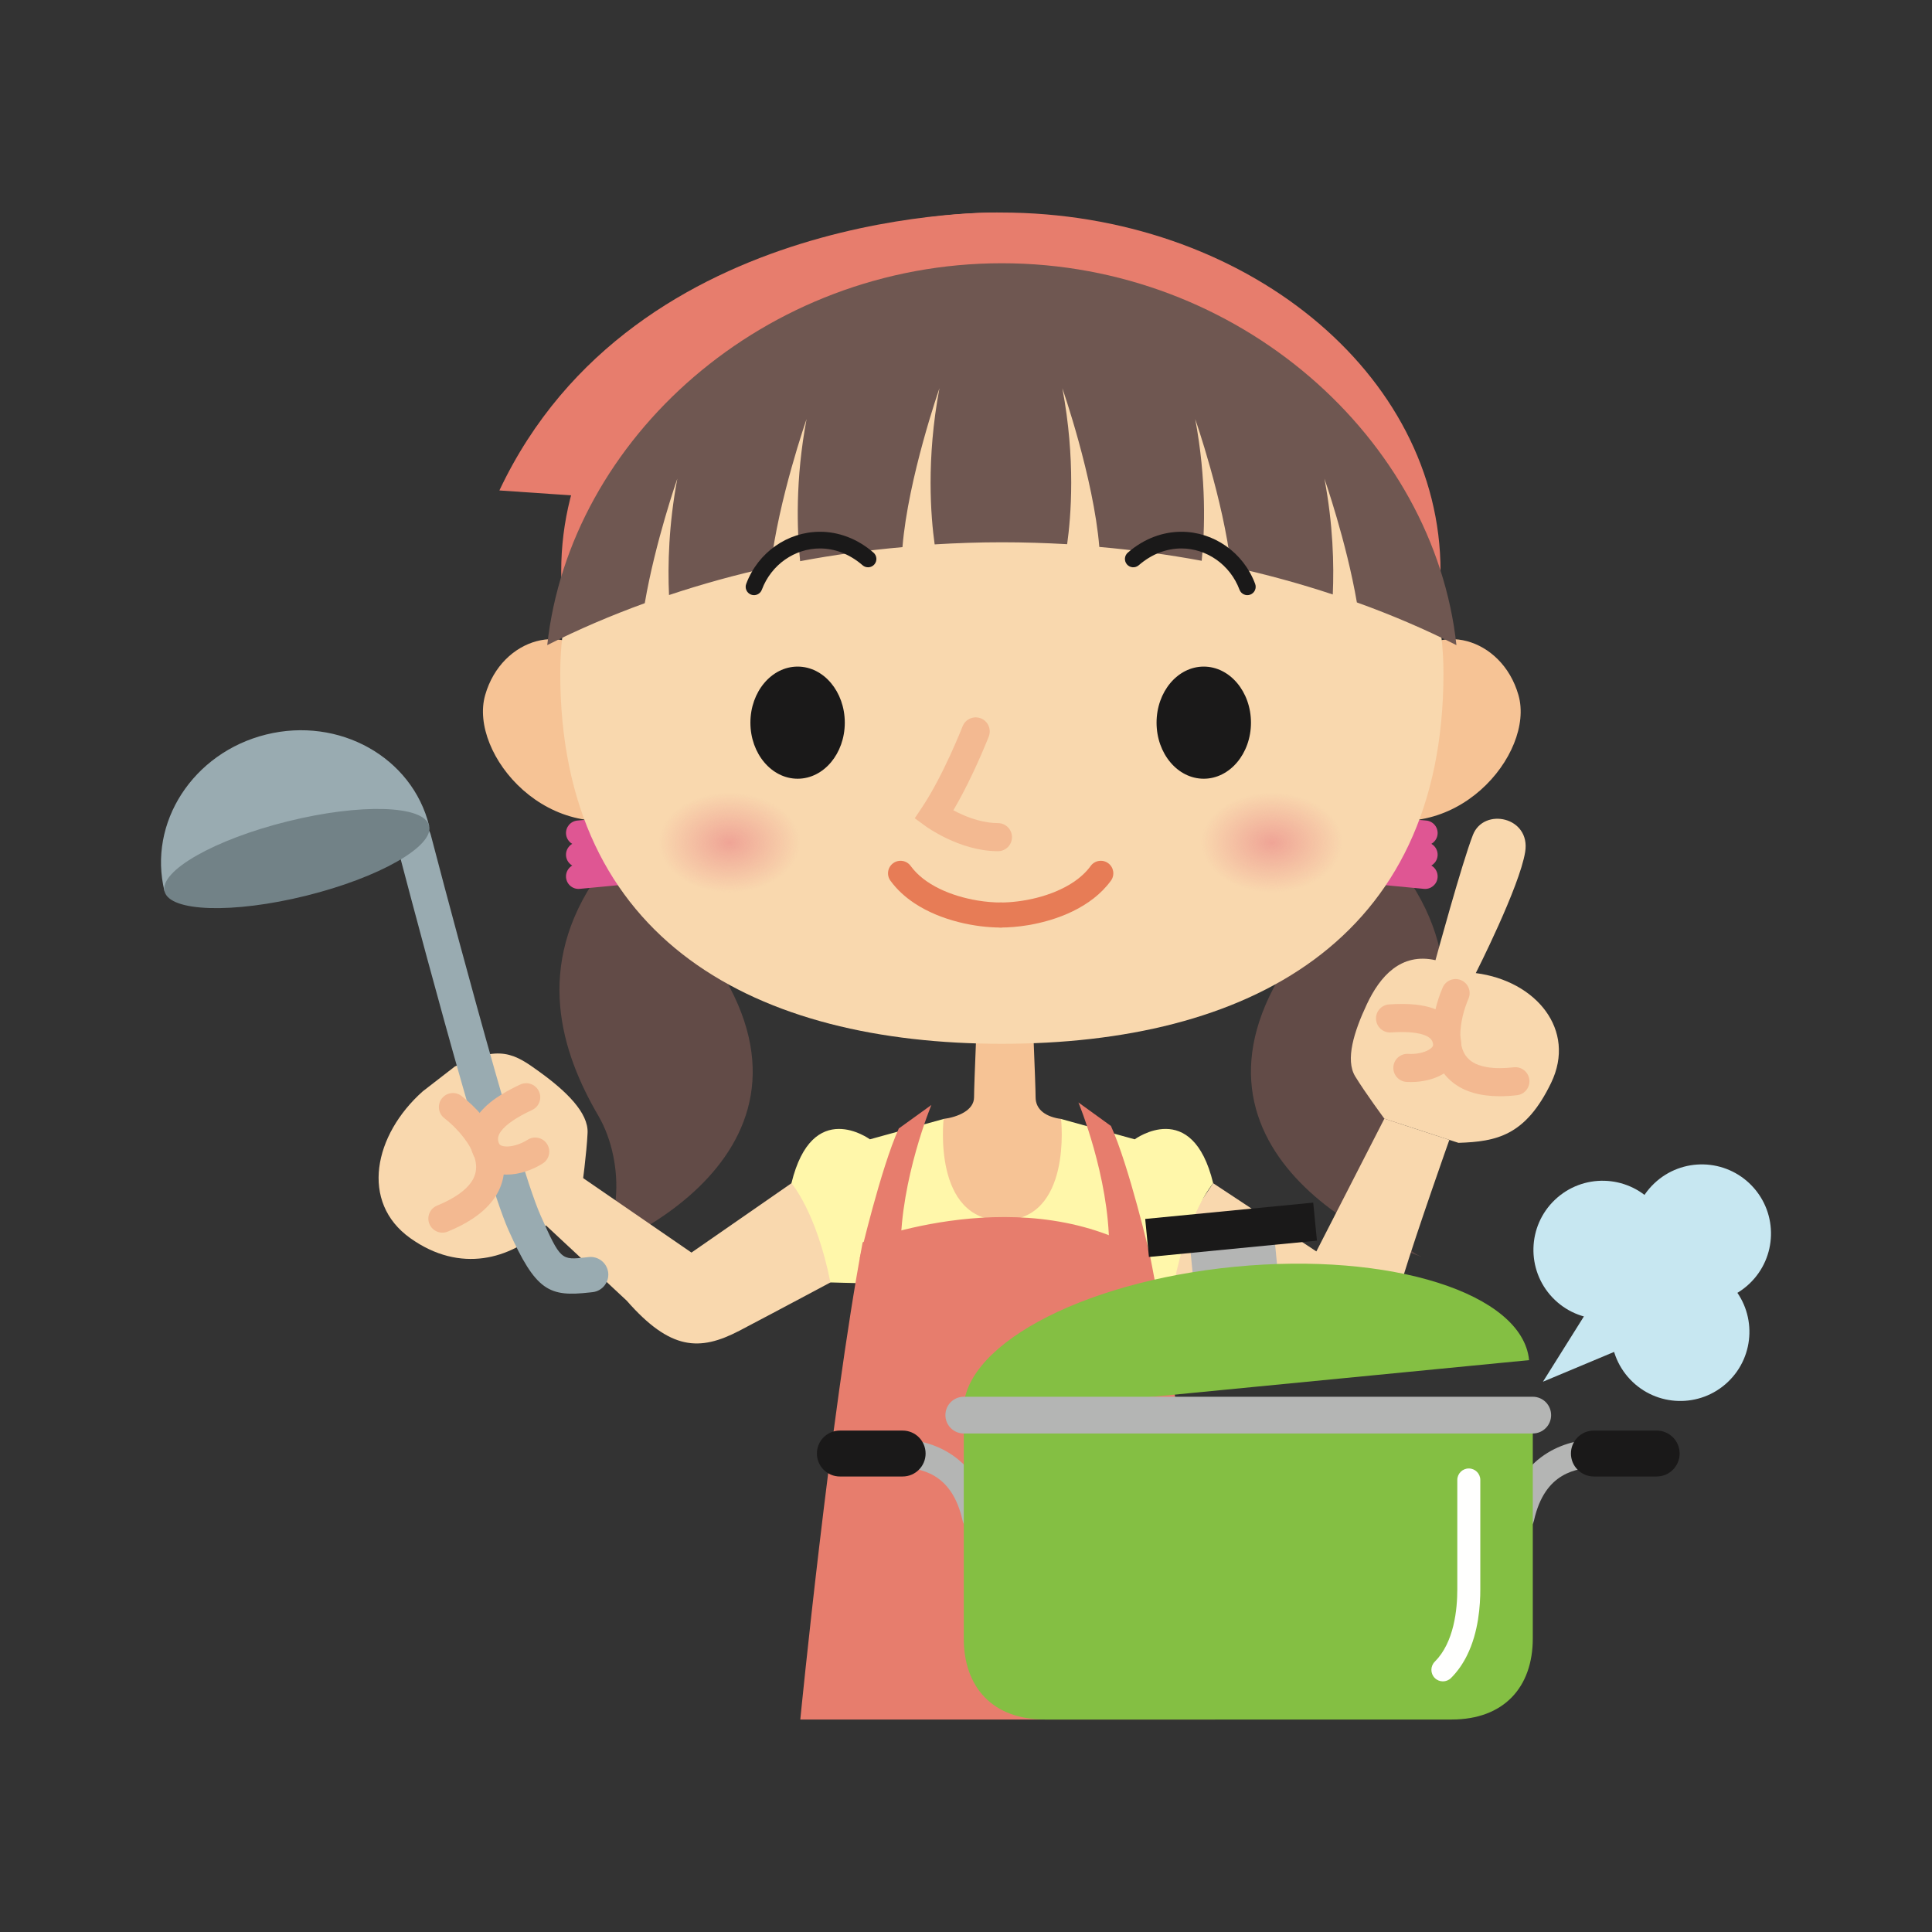 <svg:svg xmlns:dc="http://purl.org/dc/elements/1.1/" xmlns:ns1="http://sodipodi.sourceforge.net/DTD/sodipodi-0.dtd" xmlns:ns2="http://www.inkscape.org/namespaces/inkscape" xmlns:ns4="http://creativecommons.org/ns#" xmlns:ns6="http://www.w3.org/1999/xlink" xmlns:rdf="http://www.w3.org/1999/02/22-rdf-syntax-ns#" xmlns:svg="http://www.w3.org/2000/svg" height="1386.753" id="svg13562" version="1.1" viewBox="-115.623 -152.521 1386.753 1386.753" width="1386.753" x="0" y="0" ns1:docname="publicdomainq-0021820uszcuu_KKK.svg" ns2:version="0.92.2 2405546, 2018-03-11">
  <svg:rect x="-115.623" y="-152.521" width="1386.753" height="1386.753" fill="#333333" stroke="none"/>
  <ns1:namedview bordercolor="#666666" borderopacity="1" fit-margin-bottom="0" fit-margin-left="0" fit-margin-right="0" fit-margin-top="0" gridtolerance="10" guidetolerance="10" id="namedview13564" objecttolerance="10" pagecolor="#ffffff" showgrid="false" ns2:current-layer="svg13562" ns2:cx="490.90157" ns2:cy="590.12614" ns2:pagecheckerboard="true" ns2:pageopacity="0" ns2:pageshadow="2" ns2:window-height="974" ns2:window-maximized="0" ns2:window-width="1857" ns2:window-x="0" ns2:window-y="23" ns2:zoom="1.1792976" />
  <svg:defs id="defs13439">
    <svg:linearGradient id="linearGradient13596" ns2:collect="always">
      <svg:stop id="stop13592" offset="0" style="stop-color:#efa496;stop-opacity:1;" />
      <svg:stop id="stop13594" offset="1" style="stop-color:#efa496;stop-opacity:0;" />
    </svg:linearGradient>
    <svg:linearGradient id="linearGradient13588" ns2:collect="always">
      <svg:stop id="stop13584" offset="0" style="stop-color:#efa496;stop-opacity:1;" />
      <svg:stop id="stop13586" offset="1" style="stop-color:#efa496;stop-opacity:0;" />
    </svg:linearGradient>
    <svg:clipPath id="Clip_1">
      <svg:path d="M 0.06,0.29 H 1155.63 V 1082 H 0.06 Z" id="path13433" ns2:connector-curvature="0" />
    </svg:clipPath>
    <svg:clipPath id="Clip_2">
      <svg:path d="M 0.06,0.29 H 1155.63 V 1082 H 0.06 Z" id="path13436" ns2:connector-curvature="0" />
    </svg:clipPath>
    <svg:radialGradient cx="408.041" cy="452.652" fx="408.041" fy="452.652" gradientTransform="matrix(1,0,0,0.708,0,132.076)" gradientUnits="userSpaceOnUse" id="radialGradient13590" r="50.821" ns2:collect="always" ns6:href="#linearGradient13588" />
    <svg:radialGradient cx="797.376" cy="452.652" fx="797.376" fy="452.652" gradientTransform="matrix(1,0,0,0.708,0,132.025)" gradientUnits="userSpaceOnUse" id="radialGradient13598" r="50.812" ns2:collect="always" ns6:href="#linearGradient13596" />
  </svg:defs>
  <svg:g id="Layer_1" transform="translate(-0.06,-0.29)">
    <svg:g clip-path="url(#Clip_1)" id="g13443">
      <svg:path d="m 602.876,0.316 c 0,0 -262.687,-6.812 -359.984,199.485 L 375.22,208.863 602.876,0.316" id="path13441" style="fill:#e77d6d" ns2:connector-curvature="0" />
    </svg:g>
    <svg:path d="m 893.126,475.473 c 46.704,66.171 26.422,128 0,173.203 -19.812,33.89 -17.531,89.515 11.672,101.187 C 830.845,724.566 692.689,631.16 865.876,475.473 h 27.25" id="path13445" style="fill:#624b47" ns2:connector-curvature="0" />
    <svg:path d="m 865.646,450.729 40.86,3.906 c 4.939,0.472 9.326,-3.149 9.799,-8.089 0.472,-4.939 -3.15,-9.326 -8.089,-9.798 l -40.859,-3.907 c -4.94,-0.472 -9.327,3.15 -9.799,8.089 -0.473,4.94 3.149,9.327 8.088,9.799" id="path13447" style="fill:#df5693" ns2:connector-curvature="0" />
    <svg:path d="m 865.653,466.323 40.86,3.875 c 4.939,0.469 9.324,-3.156 9.792,-8.096 0.469,-4.94 -3.156,-9.324 -8.096,-9.793 l -40.859,-3.875 c -4.94,-0.468 -9.325,3.157 -9.793,8.097 -0.468,4.939 3.156,9.324 8.096,9.792" id="path13449" style="fill:#df5693" ns2:connector-curvature="0" />
    <svg:path d="m 865.65,481.885 40.859,3.891 c 4.94,0.47 9.326,-3.153 9.796,-8.092 0.47,-4.94 -3.153,-9.326 -8.093,-9.796 l -40.859,-3.891 c -4.94,-0.47 -9.325,3.153 -9.796,8.093 -0.47,4.939 3.153,9.325 8.093,9.795" id="path13451" style="fill:#df5693" ns2:connector-curvature="0" />
    <svg:path d="m 313.939,475.473 c -46.703,66.171 -26.422,128 0,173.203 19.781,33.89 17.5,89.515 -11.688,101.187 73.954,-25.297 212.141,-118.703 38.922,-274.39 h -27.234" id="path13453" style="fill:#624b47" ns2:connector-curvature="0" />
    <svg:path d="m 339.709,432.841 -40.875,3.906 c -4.939,0.473 -8.561,4.86 -8.089,9.799 0.472,4.94 4.859,8.561 9.799,8.089 l 40.875,-3.906 c 4.939,-0.472 8.561,-4.859 8.089,-9.799 -0.472,-4.939 -4.859,-8.561 -9.799,-8.089" id="path13455" style="fill:#df5693" ns2:connector-curvature="0" />
    <svg:path d="m 339.716,448.434 -40.875,3.875 c -4.94,0.469 -8.565,4.853 -8.097,9.793 0.469,4.94 4.853,8.565 9.793,8.096 l 40.875,-3.875 c 4.94,-0.468 8.565,-4.852 8.096,-9.792 -0.468,-4.94 -4.852,-8.565 -9.792,-8.097" id="path13457" style="fill:#df5693" ns2:connector-curvature="0" />
    <svg:path d="m 339.713,463.997 -40.875,3.891 c -4.94,0.47 -8.563,4.856 -8.093,9.795 0.47,4.94 4.856,8.563 9.795,8.093 l 40.875,-3.89 c 4.94,-0.471 8.563,-4.856 8.093,-9.796 -0.47,-4.94 -4.856,-8.563 -9.795,-8.093" id="path13459" style="fill:#df5693" ns2:connector-curvature="0" />
    <svg:path d="m 287.267,257.707 c 0,-142.141 141.297,-257.39 315.609,-257.39 174.282,0 315.547,115.249 315.547,257.39 0,142.141 -141.265,257.359 -315.547,257.359 -174.312,0 -315.609,-115.218 -315.609,-257.359" id="path13461" style="fill:#e77d6d" ns2:connector-curvature="0" />
    <svg:path d="m 489.408,763.519 c 0,0 -45.813,24.516 -74.313,39.454 -28.562,14.859 -49.547,14.078 -80.828,-21.625 l -67.75,-63.125 30.234,-29.125 84,57.75 96.079,-66.641 12.578,83.312" id="path13463" style="fill:#f9d8ae" ns2:connector-curvature="0" />
    <svg:path d="m 755.236,697.066 74.062,48.938 48.813,-95.281 46.64,15.218 c 0,0 -22.828,64.469 -33.171,98.219 -10.36,33.719 -42.813,54.469 -84.313,38.922 -41.531,-15.594 -95.031,-42.031 -95.031,-42.031 l 43,-63.985" id="path13465" style="fill:#f9d8ae" ns2:connector-curvature="0" />
    <svg:path d="m 561.751,650.941 -52.921,14.61 c 0,0 -41.266,-30.375 -56.313,31.515 0,0 17.891,20.453 27.984,71.203 l 38.735,1.063 h 169.297 l 38.718,-1.063 c 10.125,-50.75 27.985,-71.203 27.985,-71.203 -15.031,-61.89 -56.328,-31.515 -56.328,-31.515 l -52.875,-14.61 h -84.282" id="path13467" style="fill:#fff7aa" ns2:connector-curvature="0" />
    <svg:path d="m 625.064,564.285 c 0,0 2.703,61.641 2.703,71.047 0,9.453 8.094,14.187 18.266,15.609 0,0 8.312,72.828 -42.125,72.828 -50.453,0 -42.157,-72.828 -42.157,-72.828 10.204,-1.422 21.844,-6.156 21.844,-15.609 0,-9.406 2.703,-71.047 2.703,-71.047 h 38.766" id="path13469" style="fill:#f6c395" ns2:connector-curvature="0" />
    <svg:path d="m 894.408,324.582 c 20.078,-31.797 67.984,-19.813 79.953,22.125 12.031,41.937 -45.906,111.797 -115.766,83.859 l 35.813,-105.984" id="path13471" style="fill:#f6c395" ns2:connector-curvature="0" />
    <svg:path d="m 312.642,324.582 c -20.078,-31.797 -68,-19.813 -79.969,22.125 -12,41.937 45.922,111.797 115.782,83.859 L 312.642,324.582" id="path13473" style="fill:#f6c395" ns2:connector-curvature="0" />
    <svg:path d="m 603.533,596.988 c 175.062,0 317,-72.469 317,-266.062 0,-146.969 -141.938,-277.609 -317,-277.609 -175.047,0 -316.969,130.64 -316.969,277.609 0,193.593 141.922,266.062 316.969,266.062" id="path13475" style="fill:#f9d8ae" ns2:connector-curvature="0" />
    <svg:path d="m 782.361,366.488 c 0,-22.203 -15.203,-40.25 -33.906,-40.25 -18.735,0 -33.86,18.047 -33.86,40.25 0,22.203 15.125,40.235 33.86,40.235 18.703,0 33.906,-18.032 33.906,-40.235" id="path13477" style="fill:#1a1919" ns2:connector-curvature="0" />
    <svg:path d="m 575.372,369.107 -0.005,0.014 c -0.164,0.42 -3.665,9.337 -9.021,20.962 -2.677,5.81 -5.817,12.297 -9.218,18.716 -3.399,6.416 -7.065,12.77 -10.733,18.265 l -5.368,8.047 7.817,5.698 c 0.359,0.256 6.307,4.579 15.617,8.972 4.659,2.194 10.165,4.407 16.286,6.099 6.12,1.687 12.866,2.86 19.989,2.863 5.569,0 10.083,-4.514 10.083,-10.083 0,-5.569 -4.514,-10.083 -10.083,-10.083 -4.877,0.003 -9.876,-0.824 -14.622,-2.136 -7.12,-1.96 -13.638,-5.011 -18.268,-7.558 -2.317,-1.271 -4.166,-2.412 -5.401,-3.211 -0.617,-0.4 -1.081,-0.714 -1.374,-0.916 -0.147,-0.101 -0.251,-0.175 -0.31,-0.216 l -0.054,-0.039 -10e-4,-10e-4 -2.727,3.765 2.732,-3.761 -0.005,-0.004 -2.727,3.765 2.732,-3.761 -4.864,6.695 4.875,-6.688 -0.011,-0.007 -4.864,6.695 4.875,-6.688 -5.939,8.149 8.388,5.596 c 4.258,-6.386 8.274,-13.389 11.949,-20.342 5.507,-10.425 10.236,-20.733 13.613,-28.477 3.375,-7.741 5.392,-12.911 5.429,-13.005 2.022,-5.189 -0.544,-11.034 -5.733,-13.057 -5.188,-2.023 -11.034,0.544 -13.057,5.732" id="path13479" style="fill:#f3b991" ns2:connector-curvature="0" />
    <svg:path d="m 602.705,513.535 c 6.041,-10e-4 12.744,-0.543 19.749,-1.714 10.502,-1.763 21.677,-4.927 32.11,-10.015 5.214,-2.546 10.242,-5.581 14.872,-9.2 4.628,-3.619 8.861,-7.83 12.409,-12.708 2.919,-4.012 2.032,-9.632 -1.98,-12.55 -4.013,-2.919 -9.632,-2.033 -12.551,1.98 -3.25,4.471 -7.538,8.389 -12.583,11.743 -7.553,5.034 -16.79,8.732 -26.051,11.091 -9.252,2.369 -18.532,3.41 -25.975,3.404 -4.963,0 -8.985,4.023 -8.985,8.985 0,4.962 4.022,8.984 8.985,8.984" id="path13481" style="fill:#e77c56" ns2:connector-curvature="0" />
    <svg:path d="m 797.392,488.644 c -28.078,0 -50.828,-16.125 -50.828,-36.015 0,-19.86 22.75,-35.969 50.828,-35.969 28.047,0 50.797,16.109 50.797,35.969 0,19.89 -22.75,36.015 -50.797,36.015 z" id="path13483" style="fill:url(#radialGradient13598);fill-opacity:1" ns2:connector-curvature="0" />
    <svg:path d="m 423.064,366.488 c 0,-22.203 15.172,-40.25 33.906,-40.25 18.703,0 33.844,18.047 33.844,40.25 0,22.203 -15.141,40.235 -33.844,40.235 -18.734,0 -33.906,-18.032 -33.906,-40.235" id="path13485" style="fill:#1a1919" ns2:connector-curvature="0" />
    <svg:path d="m 602.705,495.566 c -4.955,0.001 -10.739,-0.455 -16.779,-1.467 -9.065,-1.512 -18.711,-4.288 -27.199,-8.44 -4.247,-2.072 -8.204,-4.482 -11.69,-7.209 -3.489,-2.728 -6.503,-5.766 -8.939,-9.118 -2.917,-4.015 -8.536,-4.904 -12.55,-1.987 -4.014,2.917 -4.904,8.536 -1.987,12.55 4.732,6.508 10.67,11.821 17.163,16.139 9.753,6.474 20.771,10.774 31.561,13.538 10.8,2.752 21.368,3.958 30.42,3.963 4.962,0 8.984,-4.022 8.984,-8.984 0,-4.962 -4.022,-8.985 -8.984,-8.985" id="path13487" style="fill:#e77c56" ns2:connector-curvature="0" />
    <svg:path d="m 408.017,488.644 c -28.063,0 -50.797,-16.125 -50.797,-36.015 0,-19.86 22.734,-35.969 50.797,-35.969 28.078,0 50.844,16.109 50.844,35.969 0,19.89 -22.766,36.015 -50.844,36.015 z" id="path13489" style="fill:url(#radialGradient13590);fill-opacity:1" ns2:connector-curvature="0" />
    <svg:path d="m 835.08,191.301 c 0,0 15.75,45.031 23.296,88.875 24.969,8.968 48.875,19.218 71.469,30.656 C 913.673,162.598 773.783,36.723 603.533,36.723 c -170.25,0 -310.125,125.875 -326.297,274.093 22.156,-11.187 45.562,-21.218 70,-30.093 7.515,-44.016 23.375,-89.422 23.375,-89.422 -6.203,32.984 -6.938,61.89 -5.969,83.578 23.484,-7.813 47.797,-14.594 72.938,-20.078 5.578,-48.375 25.796,-106.25 25.796,-106.25 -8.171,43.515 -6.89,79.968 -4.625,102.015 23.891,-4.5 48.391,-7.859 73.454,-10.078 4.078,-49.734 26.546,-114.047 26.546,-114.047 -9.609,51.032 -6.203,92.391 -3.437,112.078 15.891,-0.968 31.953,-1.515 48.219,-1.515 15.781,0 31.406,0.5 46.875,1.375 2.765,-19.703 6.172,-61.016 -3.438,-111.938 0,0 22.422,64.203 26.531,113.907 25.047,2.203 49.594,5.484 73.5,9.937 2.25,-22.031 3.469,-58.391 -4.671,-101.734 0,0 20.14,57.656 25.765,105.968 25.141,5.469 49.469,12.157 72.985,19.938 0.968,-21.656 0.187,-50.406 -6,-83.156" id="path13491" style="fill:#6f5751" ns2:connector-curvature="0" />
    <svg:path d="m 701.798,253.5 c 4.9,-4.242 10.01,-7.243 15.161,-9.198 5.151,-1.952 10.349,-2.861 15.443,-2.862 18.044,-0.006 34.939,11.496 41.741,29.636 1.162,3.097 4.615,4.667 7.712,3.505 3.097,-1.162 4.666,-4.615 3.505,-7.712 -8.524,-22.722 -29.799,-37.402 -52.958,-37.408 -6.524,-0.001 -13.186,1.172 -19.691,3.641 -6.506,2.466 -12.849,6.226 -18.756,11.343 -2.5,2.165 -2.772,5.948 -0.606,8.449 2.165,2.5 5.948,2.772 8.449,0.606" id="path13493" style="fill:#1a1919" ns2:connector-curvature="0" />
    <svg:path d="m 511.438,244.445 c -5.906,-5.117 -12.249,-8.877 -18.755,-11.343 -6.505,-2.469 -13.167,-3.642 -19.691,-3.641 -23.158,0.006 -44.431,14.686 -52.943,37.411 -1.161,3.097 0.41,6.549 3.508,7.71 3.098,1.16 6.549,-0.411 7.71,-3.508 6.793,-18.138 23.682,-29.64 41.725,-29.634 5.094,0.001 10.291,0.91 15.442,2.862 5.151,1.955 10.262,4.956 15.162,9.198 2.501,2.166 6.283,1.894 8.449,-0.606 2.165,-2.501 1.894,-6.284 -0.607,-8.449" id="path13495" style="fill:#1a1919" ns2:connector-curvature="0" />
    <svg:path d="m 302.22,699.598 c 0,0 3.313,-24.094 3.969,-38.625 0.703,-14.516 -15.438,-30.032 -34.016,-43.5 -18.593,-13.547 -28.859,-20.172 -61.312,-4.157 l -22.969,17.782 c -35.125,31.265 -45.172,79.562 -8.984,105.375 36.156,25.781 72.156,14.656 95.047,-6.657 l 28.265,-30.218" id="path13497" style="fill:#f9d8ae" ns2:connector-curvature="0" />
    <svg:g clip-path="url(#Clip_2)" id="g13505">
      <svg:path d="m 169.158,453.441 c 2.484,9.578 61.406,235.266 80.265,277.297 19.688,44.047 29.25,48.016 58.485,44.719 l 1.89,-0.203 c 6.985,-0.797 11.969,-7.063 11.203,-14 -0.812,-6.938 -7.046,-11.953 -14,-11.188 l -1.937,0.219 c -17.875,2.016 -18.25,2.047 -32.531,-29.906 -18,-40.11 -78.297,-271 -78.875,-273.328 -1.782,-6.782 -8.672,-10.828 -15.469,-9.063 -6.766,1.766 -10.813,8.672 -9.031,15.453" id="path13499" style="fill:#99abb1" ns2:connector-curvature="0" />
      <svg:path d="M 2.548,487.582 C -9.624,438.363 22.97,388.004 75.439,375.004 c 52.437,-13 104.828,16.265 117.031,65.469 L 2.548,487.582" id="path13501" style="fill:#99abb1" ns2:connector-curvature="0" />
      <svg:path d="m 192.47,440.473 c 3.656,14.734 -35.875,37.234 -88.328,50.234 -52.453,13 -97.922,11.609 -101.594,-3.125 -3.656,-14.75 35.875,-37.25 88.329,-50.25 52.453,-13.031 97.937,-11.625 101.593,3.141" id="path13503" style="fill:#728287" ns2:connector-curvature="0" />
    </svg:g>
    <svg:path d="m 209.548,642.41 c 20.5,15.938 51.625,55.797 -7.562,80.047" id="path13507" style="fill:#f9d8ae" ns2:connector-curvature="0" />
    <svg:path d="m 203.36,650.371 c 2.553,1.984 5.359,4.447 8.072,7.218 4.076,4.154 7.933,9.023 10.61,13.921 1.343,2.447 2.395,4.894 3.093,7.244 0.7,2.353 1.049,4.599 1.049,6.728 -0.004,2.163 -0.346,4.211 -1.126,6.314 -0.589,1.576 -1.434,3.192 -2.657,4.892 -1.833,2.544 -4.541,5.283 -8.493,8.085 -3.947,2.8 -9.128,5.644 -15.745,8.354 -5.153,2.111 -7.619,8 -5.508,13.153 2.112,5.153 8.001,7.619 13.154,5.507 6.901,-2.828 12.829,-5.915 17.901,-9.285 3.802,-2.528 7.122,-5.217 9.976,-8.079 4.279,-4.285 7.506,-8.988 9.608,-13.93 2.11,-4.936 3.063,-10.07 3.056,-15.011 -0.001,-5.789 -1.259,-11.292 -3.211,-16.359 -2.945,-7.607 -7.422,-14.321 -12.299,-20.14 -4.89,-5.813 -10.203,-10.719 -15.103,-14.533 -4.396,-3.418 -10.731,-2.625 -14.149,1.771 -3.418,4.397 -2.625,10.732 1.772,14.15" id="path13509" style="fill:#f3b991" ns2:connector-curvature="0" />
    <svg:path d="m 262.126,635.363 c -19.14,8.906 -33.437,19.985 -29.703,34.547 3.797,14.484 22.766,12.953 36.188,4.453" id="path13511" style="fill:#f9d8ae" ns2:connector-curvature="0" />
    <svg:path d="m 257.873,626.221 c -4.528,2.108 -8.876,4.361 -12.93,6.828 -3.039,1.852 -5.915,3.824 -8.575,5.976 -3.98,3.228 -7.517,6.859 -10.205,11.224 -1.338,2.18 -2.451,4.548 -3.223,7.086 -0.774,2.534 -1.197,5.236 -1.195,7.985 -0.001,2.362 0.309,4.751 0.911,7.095 l 0.006,0.022 0.008,0.03 c 0.784,3.007 2.077,5.837 3.84,8.282 1.317,1.835 2.89,3.444 4.61,4.77 2.585,1.996 5.472,3.347 8.375,4.18 2.911,0.834 5.853,1.174 8.759,1.175 4.543,-0.006 9.023,-0.823 13.356,-2.199 4.33,-1.383 8.514,-3.338 12.395,-5.793 4.705,-2.979 6.104,-9.209 3.125,-13.913 -2.98,-4.705 -9.209,-6.104 -13.914,-3.124 -2.398,1.521 -5.1,2.78 -7.732,3.616 -2.629,0.844 -5.188,1.252 -7.23,1.247 -1.163,10e-4 -2.152,-0.127 -2.913,-0.317 -0.573,-0.143 -1.016,-0.318 -1.35,-0.491 -0.503,-0.267 -0.764,-0.495 -1.023,-0.812 -0.251,-0.323 -0.535,-0.781 -0.791,-1.735 l 0.007,0.027 0.006,0.025 c -0.203,-0.795 -0.278,-1.466 -0.279,-2.085 0.001,-0.641 0.081,-1.234 0.252,-1.871 0.299,-1.105 0.905,-2.386 2.03,-3.885 1.668,-2.24 4.529,-4.858 8.359,-7.442 3.82,-2.595 8.564,-5.17 13.828,-7.617 5.049,-2.349 7.238,-8.347 4.888,-13.396 -2.349,-5.049 -8.346,-7.237 -13.395,-4.888" id="path13513" style="fill:#f3b991" ns2:connector-curvature="0" />
    <svg:path d="m 503.642,739.488 c 0,0 117.438,-46.703 206.266,9.735 0,0 34.375,170.546 46.734,332.777 H 458.876 c 0,0 21.422,-217.934 44.766,-342.512" id="path13515" style="fill:#e77d6d" ns2:connector-curvature="0" />
    <svg:path d="m 552.955,640.91 c 0,0 -22.047,53.172 -22.047,103.766 l -29.375,6.343 c 0,0 15.093,-64.718 28.062,-93.265 l 23.36,-16.844" id="path13517" style="fill:#e77d6d" ns2:connector-curvature="0" />
    <svg:path d="m 658.517,639.098 c 0,0 22.031,53.187 22.031,103.796 l 29.36,6.329 c 0,0 -15.063,-64.704 -28.047,-93.25 l -23.344,-16.875" id="path13519" style="fill:#e77d6d" ns2:connector-curvature="0" />
    <svg:path d="m 878.111,650.723 c 0,0 -13.766,-18.594 -20.953,-30.375 -7.188,-11.844 -0.891,-32.063 8.437,-51.875 9.297,-19.782 24.297,-37.11 49.203,-31.5 0,0 19.047,-69.922 26.875,-89.922 7.813,-20 41.61,-12.985 37.5,12.234 -4.062,25.156 -35.437,86.953 -35.437,86.953 43.187,5.531 72.424,40.688 54.078,78.766 -18.375,38.062 -39.188,42.172 -66.531,43.078 l -53.172,-17.359" id="path13521" style="fill:#f9d8ae" ns2:connector-curvature="0" />
    <svg:path d="m 929.236,560.598 c -9.781,22.75 -17.516,70.14 42.922,63.281" id="path13523" style="fill:#f9d8ae" ns2:connector-curvature="0" />
    <svg:path d="m 919.973,556.615 c -1.955,4.549 -3.798,9.858 -5.185,15.624 -1.383,5.766 -2.316,11.983 -2.32,18.364 0.002,5.199 0.623,10.527 2.272,15.747 1.237,3.908 3.07,7.755 5.641,11.281 1.924,2.644 4.26,5.096 6.983,7.233 4.085,3.214 9.012,5.693 14.624,7.321 5.62,1.633 11.926,2.448 19.008,2.449 3.856,0 7.946,-0.243 12.298,-0.736 5.534,-0.628 9.51,-5.623 8.883,-11.156 -0.628,-5.533 -5.623,-9.51 -11.156,-8.882 -3.678,0.417 -7.016,0.607 -10.025,0.607 -6.559,0.002 -11.528,-0.907 -15.189,-2.236 -2.753,-1 -4.787,-2.216 -6.395,-3.558 -1.206,-1.01 -2.182,-2.102 -3.016,-3.319 -1.245,-1.821 -2.178,-3.95 -2.813,-6.438 -0.634,-2.48 -0.95,-5.303 -0.949,-8.313 -0.004,-4.373 0.669,-9.122 1.762,-13.652 1.086,-4.529 2.586,-8.846 4.103,-12.371 2.2,-5.116 -0.165,-11.046 -5.28,-13.246 -5.116,-2.199 -11.047,0.165 -13.246,5.281" id="path13525" style="fill:#f3b991" ns2:connector-curvature="0" />
    <svg:path d="m 882.189,578.769 c 19.953,-1.312 37.031,1.344 40.531,15.235 3.5,13.859 -13.047,21.203 -28.094,20.281" id="path13527" style="fill:#f9d8ae" ns2:connector-curvature="0" />
    <svg:path d="m 882.851,588.831 c 2.726,-0.179 5.359,-0.277 7.853,-0.277 3.65,-10e-4 7.004,0.212 9.89,0.647 2.165,0.324 4.063,0.773 5.628,1.305 1.175,0.398 2.16,0.84 2.957,1.292 1.201,0.684 1.959,1.355 2.509,2.04 0.545,0.696 0.943,1.431 1.255,2.63 l 10e-4,0.004 c 0.132,0.527 0.166,0.905 0.167,1.184 -0.002,0.324 -0.042,0.521 -0.105,0.724 -0.057,0.176 -0.139,0.36 -0.29,0.596 -0.258,0.407 -0.757,0.981 -1.611,1.609 -1.264,0.945 -3.311,1.943 -5.783,2.622 -2.466,0.689 -5.334,1.075 -8.153,1.072 -0.647,0 -1.292,-0.019 -1.927,-0.058 -5.559,-0.34 -10.34,3.891 -10.68,9.449 -0.34,5.558 3.891,10.34 9.449,10.68 1.053,0.064 2.106,0.095 3.158,0.095 3.999,-0.001 7.987,-0.452 11.845,-1.368 2.893,-0.69 5.715,-1.641 8.409,-2.913 2.019,-0.955 3.968,-2.091 5.801,-3.459 2.741,-2.048 5.253,-4.646 7.108,-7.9 0.924,-1.622 1.672,-3.402 2.177,-5.285 0.507,-1.883 0.769,-3.865 0.768,-5.864 10e-4,-2.045 -0.27,-4.102 -0.78,-6.121 l 0.001,0.005 c -0.568,-2.256 -1.402,-4.419 -2.487,-6.417 -1.893,-3.508 -4.558,-6.454 -7.561,-8.697 -2.254,-1.691 -4.688,-3.014 -7.205,-4.061 -3.78,-1.566 -7.751,-2.529 -11.851,-3.136 -4.101,-0.602 -8.343,-0.84 -12.69,-0.841 -3.016,0 -6.082,0.116 -9.177,0.32 -5.557,0.366 -9.765,5.167 -9.399,10.723 0.365,5.557 5.166,9.765 10.723,9.4" id="path13529" style="fill:#f3b991" ns2:connector-curvature="0" />
    <svg:path d="m 973.814,946.707 c -5.391,-1.125 -8.766,-6.313 -7.672,-11.641 9.203,-45.656 46.388,-54.75 65.128,-53.984 8.2,0 13.73,1.219 14.22,1.328 5.36,1.188 8.67,6.406 7.51,11.734 -1.19,5.36 -6.45,8.719 -11.78,7.516 -0.03,0.141 -3.73,-0.781 -9.95,-0.781 -15.36,0.687 -37.987,3.562 -45.753,38.219 -0.953,4.64 -5.047,7.843 -9.625,7.843 -0.687,0 -1.391,-0.062 -2.078,-0.234" id="path13531" style="fill:#b4b5b4" ns2:connector-curvature="0" />
    <svg:path d="m 1028.49,907.566 c -9.1,0 -16.47,-7.406 -16.47,-16.484 0,-9.125 7.37,-16.469 16.47,-16.469 h 45.06 c 9.09,0 16.5,7.344 16.5,16.469 0,9.078 -7.41,16.484 -16.5,16.484 h -45.06" id="path13533" style="fill:#1a1919" ns2:connector-curvature="0" />
    <svg:path d="m 575.33,939.098 c -7.797,-34.657 -30.438,-37.532 -45.766,-38.219 -6.203,0 -9.969,0.781 -9.969,0.781 v 0.047 c -5.344,1.156 -10.578,-2.203 -11.781,-7.563 -1.172,-5.328 2.203,-10.546 7.547,-11.734 0.484,-0.109 6.015,-1.328 14.203,-1.328 18.687,-0.766 55.859,8.328 65.094,53.984 1.125,5.328 -2.266,10.516 -7.641,11.641 -0.672,0.172 -1.375,0.234 -2.047,0.234 -4.562,0 -8.687,-3.203 -9.64,-7.843" id="path13535" style="fill:#b4b5b4" ns2:connector-curvature="0" />
    <svg:path d="m 926.423,1082 c 37.344,0 58.219,-23.04 58.219,-58.17 0,-28.592 0,-160.295 0,-160.295 H 576.205 c 0,0 0,131.703 0,160.295 0,35.13 20.859,58.17 58.203,58.17 h 292.015" id="path13537" style="fill:#84bf43" ns2:connector-curvature="0" />
    <svg:path d="m 930.46,910.066 c 0,0.003 0,1.001 0,2.779 0,12.451 0,63.046 0,75.706 0.006,6.823 -0.509,16.539 -2.868,26.169 -1.174,4.82 -2.803,9.6 -4.99,14 -2.188,4.4 -4.92,8.41 -8.316,11.8 -3.226,3.23 -3.226,8.46 0,11.68 3.225,3.23 8.455,3.23 11.681,0 4.862,-4.86 8.583,-10.4 11.429,-16.13 4.269,-8.6 6.616,-17.63 7.952,-25.92 1.329,-8.3 1.631,-15.88 1.632,-21.599 0,-14.469 0,-78.485 0,-78.485 0,-4.562 -3.698,-8.26 -8.26,-8.26 -4.562,0 -8.26,3.698 -8.26,8.26" id="path13539" style="fill:#fffffe" ns2:connector-curvature="0" />
    <svg:path d="m 487.267,907.566 c -9.078,0 -16.469,-7.406 -16.469,-16.484 0,-9.125 7.391,-16.469 16.469,-16.469 h 45.078 c 9.078,0 16.469,7.344 16.469,16.469 0,9.078 -7.391,16.484 -16.469,16.484 h -45.078" id="path13541" style="fill:#1a1919" ns2:connector-curvature="0" />
    <svg:path d="m 738.283,738.863 60.625,-5.89 3.297,34.109 -60.61,5.891 -3.312,-34.11" id="path13543" style="fill:#b4b5b4" ns2:connector-curvature="0" />
    <svg:path d="m 981.986,824.051 c -4.656,-47.922 -99.297,-77.922 -211.313,-67.016 -112.047,10.891 -199.14,58.578 -194.468,106.5 l 405.781,-39.484" id="path13545" style="fill:#84bf43" ns2:connector-curvature="0" />
    <svg:path d="m 706.439,722.707 120.609,-11.719 2.657,27.297 -120.594,11.719 -2.672,-27.297" id="path13547" style="fill:#1a1919" ns2:connector-curvature="0" />
    <svg:g id="g13553">
      <svg:path d="m 576.205,876.691 c -7.297,0 -13.172,-5.906 -13.172,-13.156 0,-7.312 5.875,-13.203 13.172,-13.203 h 408.437 c 7.281,0 13.156,5.891 13.156,13.203 0,7.25 -5.875,13.156 -13.156,13.156 H 576.205" id="path13549" style="fill:#b4b5b4" ns2:connector-curvature="0" />
      <svg:path d="m 1071.85,697.16 c 19.89,-18.859 51.29,-18 70.15,1.859 18.88,19.891 18.03,51.297 -1.86,70.157 -19.86,18.875 -51.29,18.047 -70.15,-1.844 -18.86,-19.875 -18.04,-51.297 1.86,-70.172" id="path13551" style="fill:#c7e7f1" ns2:connector-curvature="0" />
    </svg:g>
    <svg:path d="m 1000.58,708.91 c 19.89,-18.875 51.31,-18.031 70.17,1.859 18.86,19.875 18.02,51.282 -1.87,70.157 -19.89,18.843 -51.3,18.031 -70.16,-1.875 -18.844,-19.875 -18.031,-51.282 1.86,-70.141" id="path13555" style="fill:#c7e7f1" ns2:connector-curvature="0" />
    <svg:path d="m 1124.66,839.738 c 19.89,-18.859 20.72,-50.281 1.86,-70.172 -18.86,-19.89 -50.27,-20.718 -70.16,-1.859 -19.87,18.859 -20.73,50.266 -1.86,70.172 18.86,19.89 50.27,20.734 70.16,1.859" id="path13557" style="fill:#c7e7f1" ns2:connector-curvature="0" />
    <svg:path d="m 1038.99,764.504 -47.051,75.031 84.611,-35.437 -37.56,-39.594" id="path13559" style="fill:#c7e7f1" ns2:connector-curvature="0" />
  </svg:g>
</svg:svg>